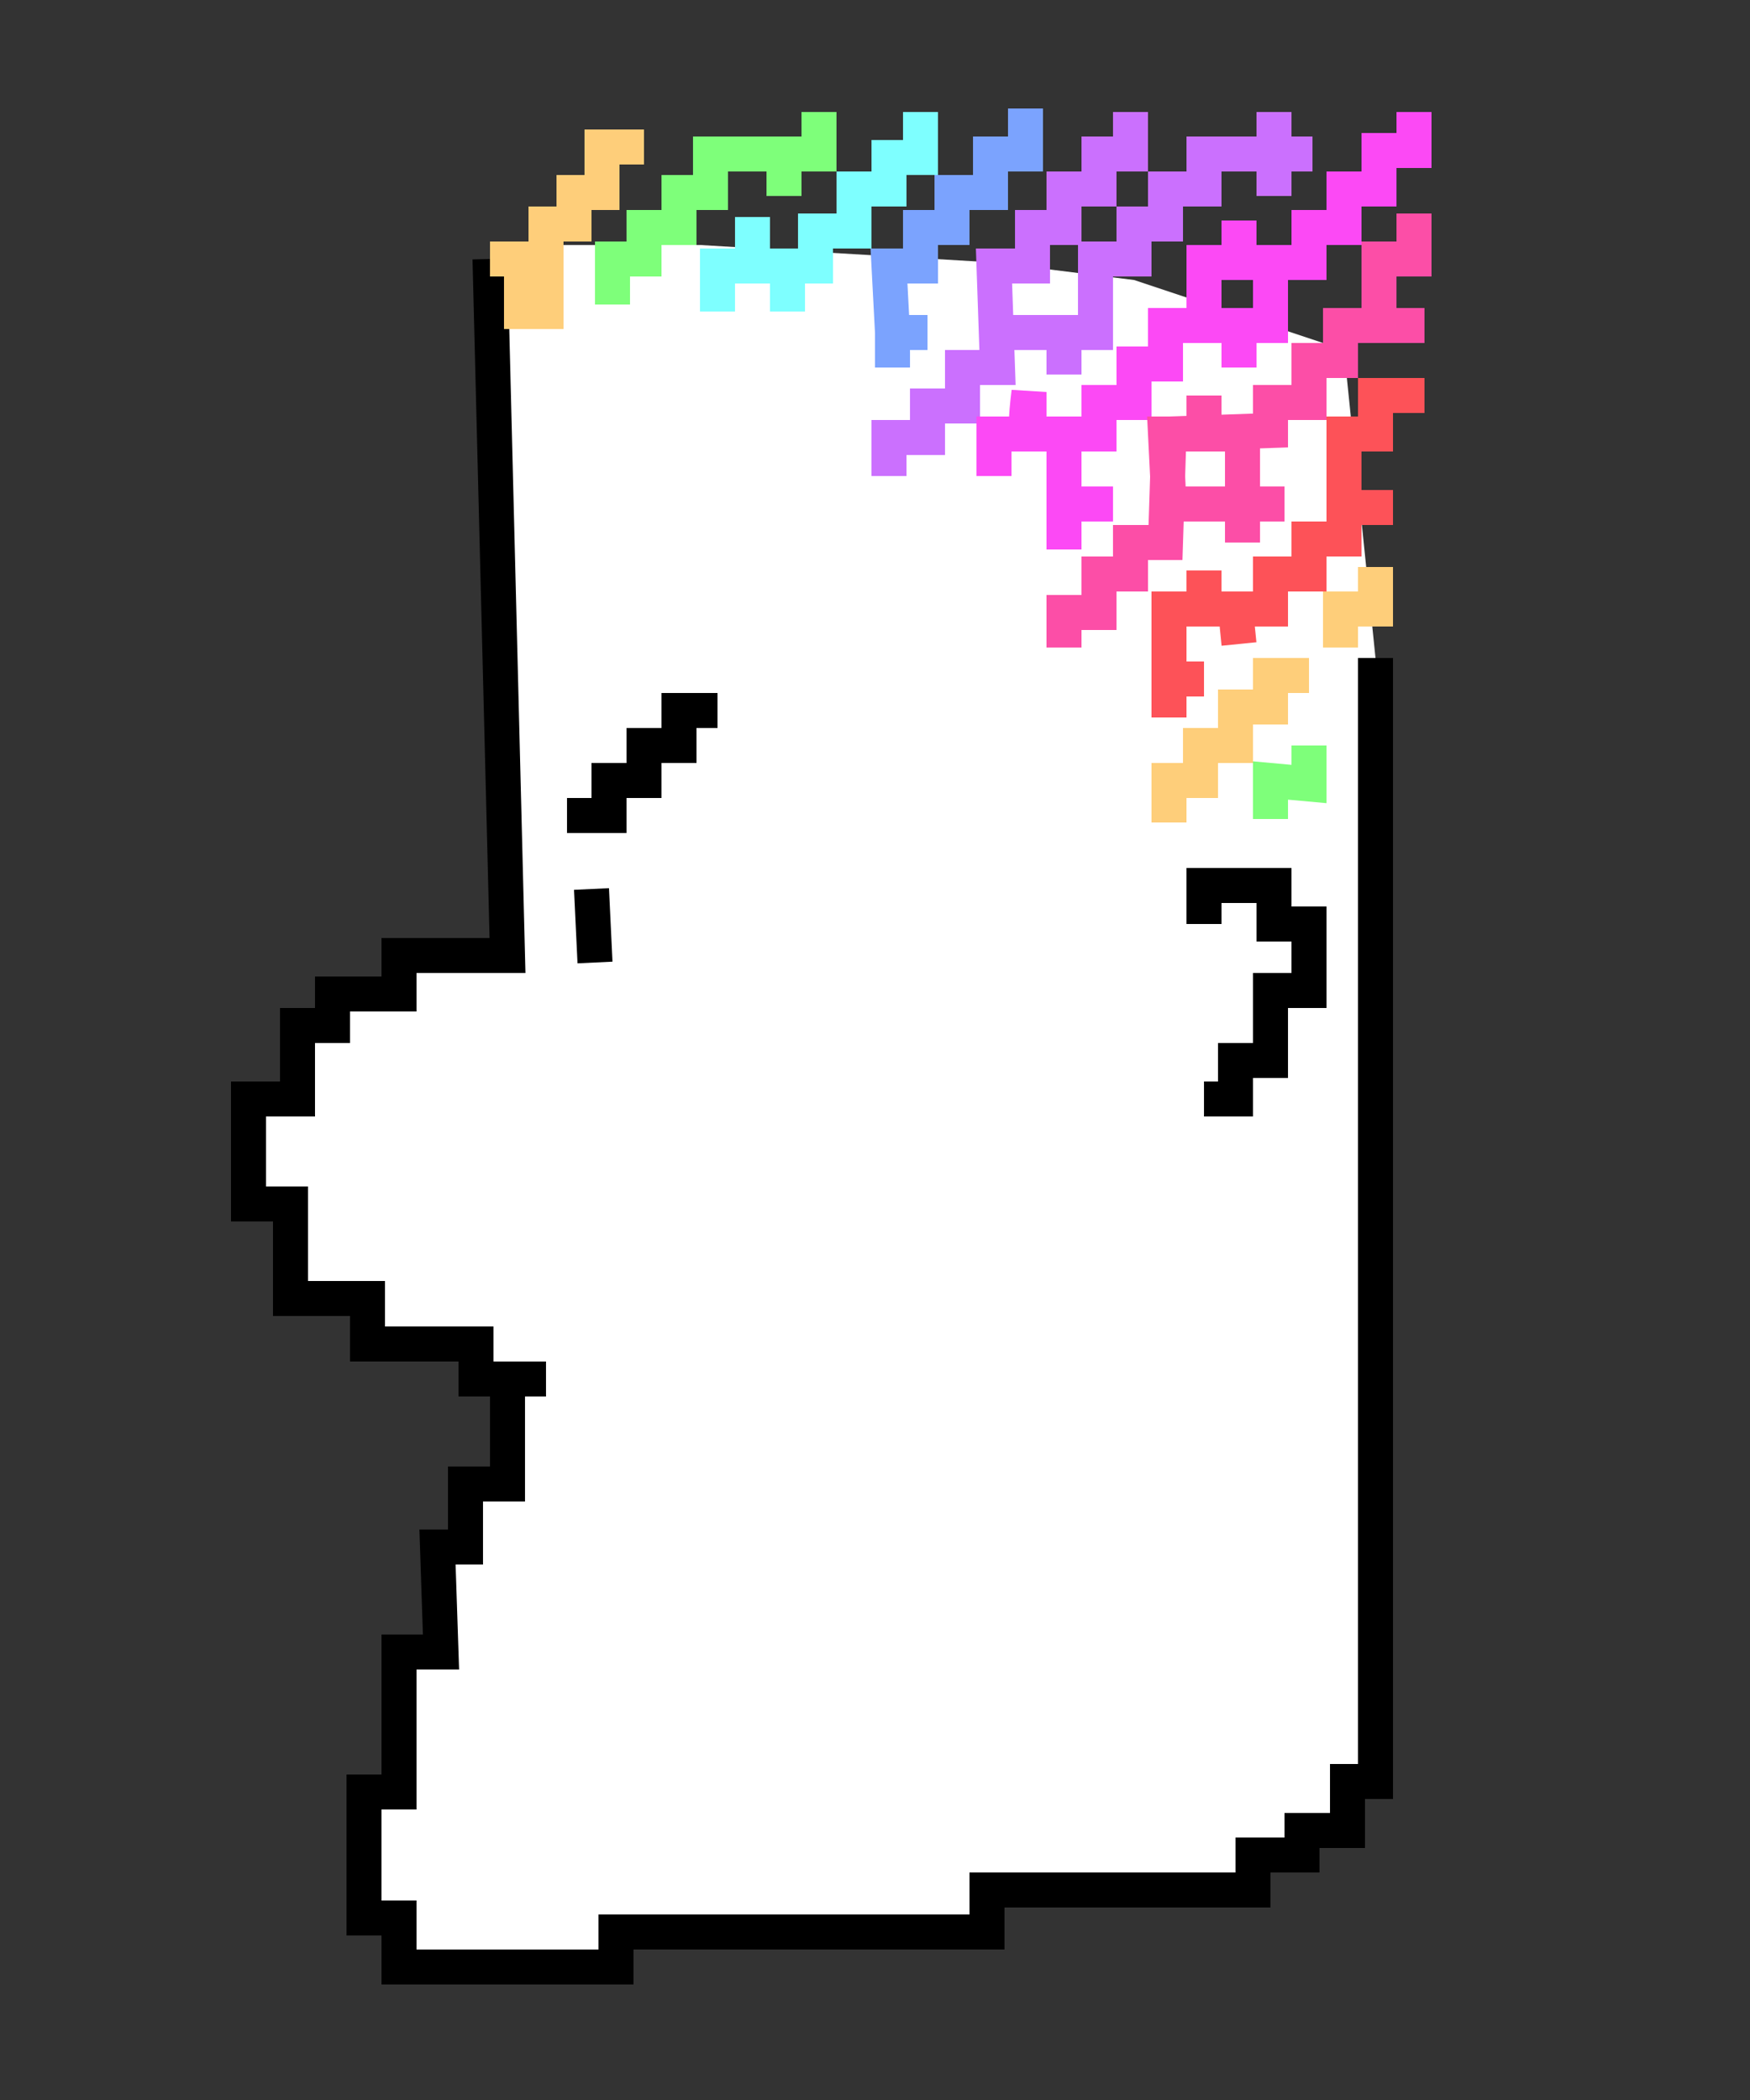 <?xml version="1.0" encoding="utf-8"?>
<svg version="1.1" id="Layer_1" xmlns="http://www.w3.org/2000/svg" xmlns:xlink="http://www.w3.org/1999/xlink" x="0px" y="0px"
	 viewBox="0 0 500 600" style="enable-background:new 0 0 500 600;" xml:space="preserve">

<rect x="0" y="0" width="500" height="600" fill="#333333" stroke="none"/>

<style type="text/css">
	.hair{
   opacity:1;
   fill-opacity:0;
   stroke:#000000;
   stroke-width:10;
   stroke-opacity:1;
  }
  .h0 { stroke:#FECE7A; }
  .h1 { stroke:#7EFF7A; }
  .h2 { stroke:#7EFFFF; }
  .h3 { stroke:#7BA3FE; }
  .h4 { stroke:#CB70FE; }
  .h5 { stroke:#FC49F5; }
  .h6 { stroke:#FC4EA7; }
  .h7 { stroke:#FD5258; }
  .h8 { stroke:#FECE7A; }
  .h9 { stroke:#7EFF7A; }
	.head{
   opacity:1;
   fill-opacity:0;
   stroke:#000000;
   stroke-width:10;
   stroke-opacity:1;
  }
	.face{
   opacity:1;
   fill-opacity:0;
   stroke:#000000;
   stroke-width:10;
   stroke-opacity:1;
  }
	.bg{
   opacity:1;
   fill-opacity:1;
   fill:#FFFFFF};
  }
</style>

<g transform="rotate(0 250 300)">
   <path d="M140.0 74.0L145.0 273.0L114.0 273.0L114.0 284.0L95.0 284.0L95.0 293.0L85.0 293.0L85.0 314.0L71.0 314.0L71.0 344.0L83.0 344.0L83.0 371.0L105.0 371.0L105.0 384.0L136.0 384.0L136.0 394.0L145.0 394.0L156.0 394.0L145.0 394.0L145.0 424.0L133.0 424.0L133.0 442.0L125.0 442.0L126.0 472.0L114.0 472.0L114.0 512.0L104.0 512.0L104.0 548.0L114.0 548.0L114.0 562.0L176.0 562.0L176.0 552.0L282.0 552.0L282.0 540.0L358.0 540.0L358.0 530.0L372.0 530.0L372.0 523.0L385.0 523.0L385.0 509.0L393.0 509.0L393.0 194.0L393.0 188.0L384.0 100.0L324.0 80.0L284.0 75.0L200.0 70.0L140.0 70.0" class="bg" />
   <path d="M140.0 74.0L145.0 273.0L114.0 273.0L114.0 284.0L95.0 284.0L95.0 293.0L85.0 293.0L85.0 314.0L71.0 314.0L71.0 344.0L83.0 344.0L83.0 371.0L105.0 371.0L105.0 384.0L136.0 384.0L136.0 394.0L145.0 394.0L156.0 394.0L145.0 394.0L145.0 424.0L133.0 424.0L133.0 442.0L125.0 442.0L126.0 472.0L114.0 472.0L114.0 512.0L104.0 512.0L104.0 548.0L114.0 548.0L114.0 562.0L176.0 562.0L176.0 552.0L282.0 552.0L282.0 540.0L358.0 540.0L358.0 530.0L372.0 530.0L372.0 523.0L385.0 523.0L385.0 509.0L393.0 509.0L393.0 194.0L393.0 188.0" class="head" id="b3ga0ukOiC" />
   <path d="M184 42.0L172.0 42.0L172.0 55.0L164.0 55.0L164.0 64.0L156.0 64.0L156.0 89.0L149.0 89.0L149.0 74.0L140.0 74.0" class="hair h0" id="b3ga0ukOiC" />
   <path d="M234.0 32.0C234.0 34.0 234.0 38.0 234.0 44.0L224.0 44.0L224.0 56.0L224.0 44.0L217.0 44.0L203.0 44.0L203.0 55.0L194.0 55.0L194.0 65.0L184.0 65.0L184.0 74.0L175.0 74.0L175.0 87.0" class="hair h1" id="lyp0VpGtl" />
   <path d="M263.0 32.0L263.0 45.0L254.0 45.0L254.0 54.0L244.0 54.0L244.0 66.0L233.0 66.0L233.0 76.0L225.0 76.0L225.0 89.0L225.0 76.0L215.0 76.0L215.0 62.0L215.0 76.0L205.0 76.0L205.0 89.0" class="hair h2" id="b3yzX8E1pX" />
   <path d="M293.0 31.0C293.0 33.0 293.0 37.0 293.0 44.0L283.0 44.0L283.0 55.0L272.0 55.0L272.0 65.0L263.0 65.0L263.0 76.0L254.0 76.0L255.0 95.0L265.0 95.0L255.0 95.0L255.0 105.0" class="hair h3" id="a2fM1pj2z4" />
   <path d="M323.0 32.0L323.0 44.0L314.0 44.0L314.0 54.0L304.0 54.0L304.0 65.0L295.0 65.0L295.0 76.0L284.0 76.0L285.0 105.0L275.0 105.0L275.0 116.0L265.0 116.0L265.0 125.0L254.0 125.0L254.0 136.0" class="hair h4" id="gKX4UXdoY" />
   <path d="M364.0 32.0L364.0 56.0L364.0 44.0L375.0 44.0L365.0 44.0L344.0 44.0L344.0 54.0L333.0 54.0L333.0 64.0L324.0 64.0L324.0 74.0L313.0 74.0L313.0 95.0L304.0 95.0L304.0 107.0L304.0 95.0L284.0 95.0" class="hair h4" id="b15yb52IZg" />
   <path d="M304.0 157.0L304.0 144.0L318.0 144.0L304.0 144.0L304.0 124.0" class="hair h5" id="erCUCNiMh" />
   <path d="M404.0 32.0L404.0 43.0L394.0 43.0L394.0 54.0L384.0 54.0L384.0 65.0L374.0 65.0L374.0 75.0L364.0 75.0L354.0 75.0L354.0 63.0L354.0 75.0L344.0 75.0L344.0 93.0L354.0 93.0L354.0 105.0L354.0 93.0L363.0 93.0L363.0 74.0L363.0 93.0C352.0 93.0 345.0 93.0 343.0 93.0C338.0 93.0 334.0 93.0 333.0 93.0L333.0 104.0L324.0 104.0L324.0 115.0L314.0 115.0L314.0 124.0C304.0 124.0 297.0 124.0 294.0 124.0C293.0 124.0 293.0 120.0 294.0 112.0L294.0 124.0L284.0 124.0L284.0 136.0" class="hair h5" id="c24ibJw9hm" />
   <path d="M404.0 61.0L404.0 74.0L394.0 74.0L394.0 93.0L407.0 93.0L383.0 93.0L383.0 103.0L374.0 103.0L374.0 115.0L363.0 115.0L363.0 123.0L334.0 124.0L333.0 155.0L323.0 155.0L323.0 164.0L314.0 164.0L314.0 175.0L304.0 175.0L304.0 185.0" class="hair h6" id="c208FZHKIB" />
   <path d="M344.0 124.0L355.0 124.0L355.0 144.0L367.0 144.0L355.0 144.0L355.0 155.0L355.0 144.0L334.0 144.0L333.0 124.0L344.0 124.0L344.0 113.0" class="hair h6" id="bF61TP1sU" />
   <path d="M407.0 113.0L393.0 113.0L393.0 124.0L384.0 124.0L384.0 145.0L398.0 145.0L384.0 145.0L384.0 154.0L374.0 154.0L374.0 164.0L363.0 164.0L363.0 174.0L353.0 174.0L354.0 184.0L353.0 174.0L344.0 174.0L344.0 163.0L344.0 174.0L334.0 174.0L334.0 205.0L334.0 194.0L344.0 194.0" class="hair h7" id="d27oyKNn3U" />
   <path d="M374.0 193.0C372.0 193.0 369.0 193.0 363.0 193.0L363.0 202.0L353.0 202.0L353.0 213.0L343.0 213.0L343.0 223.0L334.0 223.0L334.0 235.0" class="hair h8" id="a1GXgwtNJy" />
   <path d="M393.0 162.0L393.0 174.0L383.0 174.0L383.0 185.0" class="hair h8" id="dtrpDwaQm" />   
   <path d="M374.0 213.0L374.0 224.0L363.0 223.0L363.0 234.0" class="hair h9" id="d1Aha6GJ0u" />
   
   <path d="M344.0 314.0L353.0 314.0L353.0 303.0L363.0 303.0L363.0 283.0L374.0 283.0L374.0 264.0L364.0 264.0L364.0 253.0L344.0 253.0L344.0 264.0" class="face" id="c8rOyqmRz" />
   <path d="M170.0 275.0L169.0 254.0" class="face" id="dmNKltYyA" />
   <path d="M205.0 203.0L194.0 203.0L194.0 213.0L184.0 213.0L184.0 223.0L174.0 223.0L174.0 233.0L162.0 233.0" class="face" id="d1lC99SerX" />
</g>

</svg>
